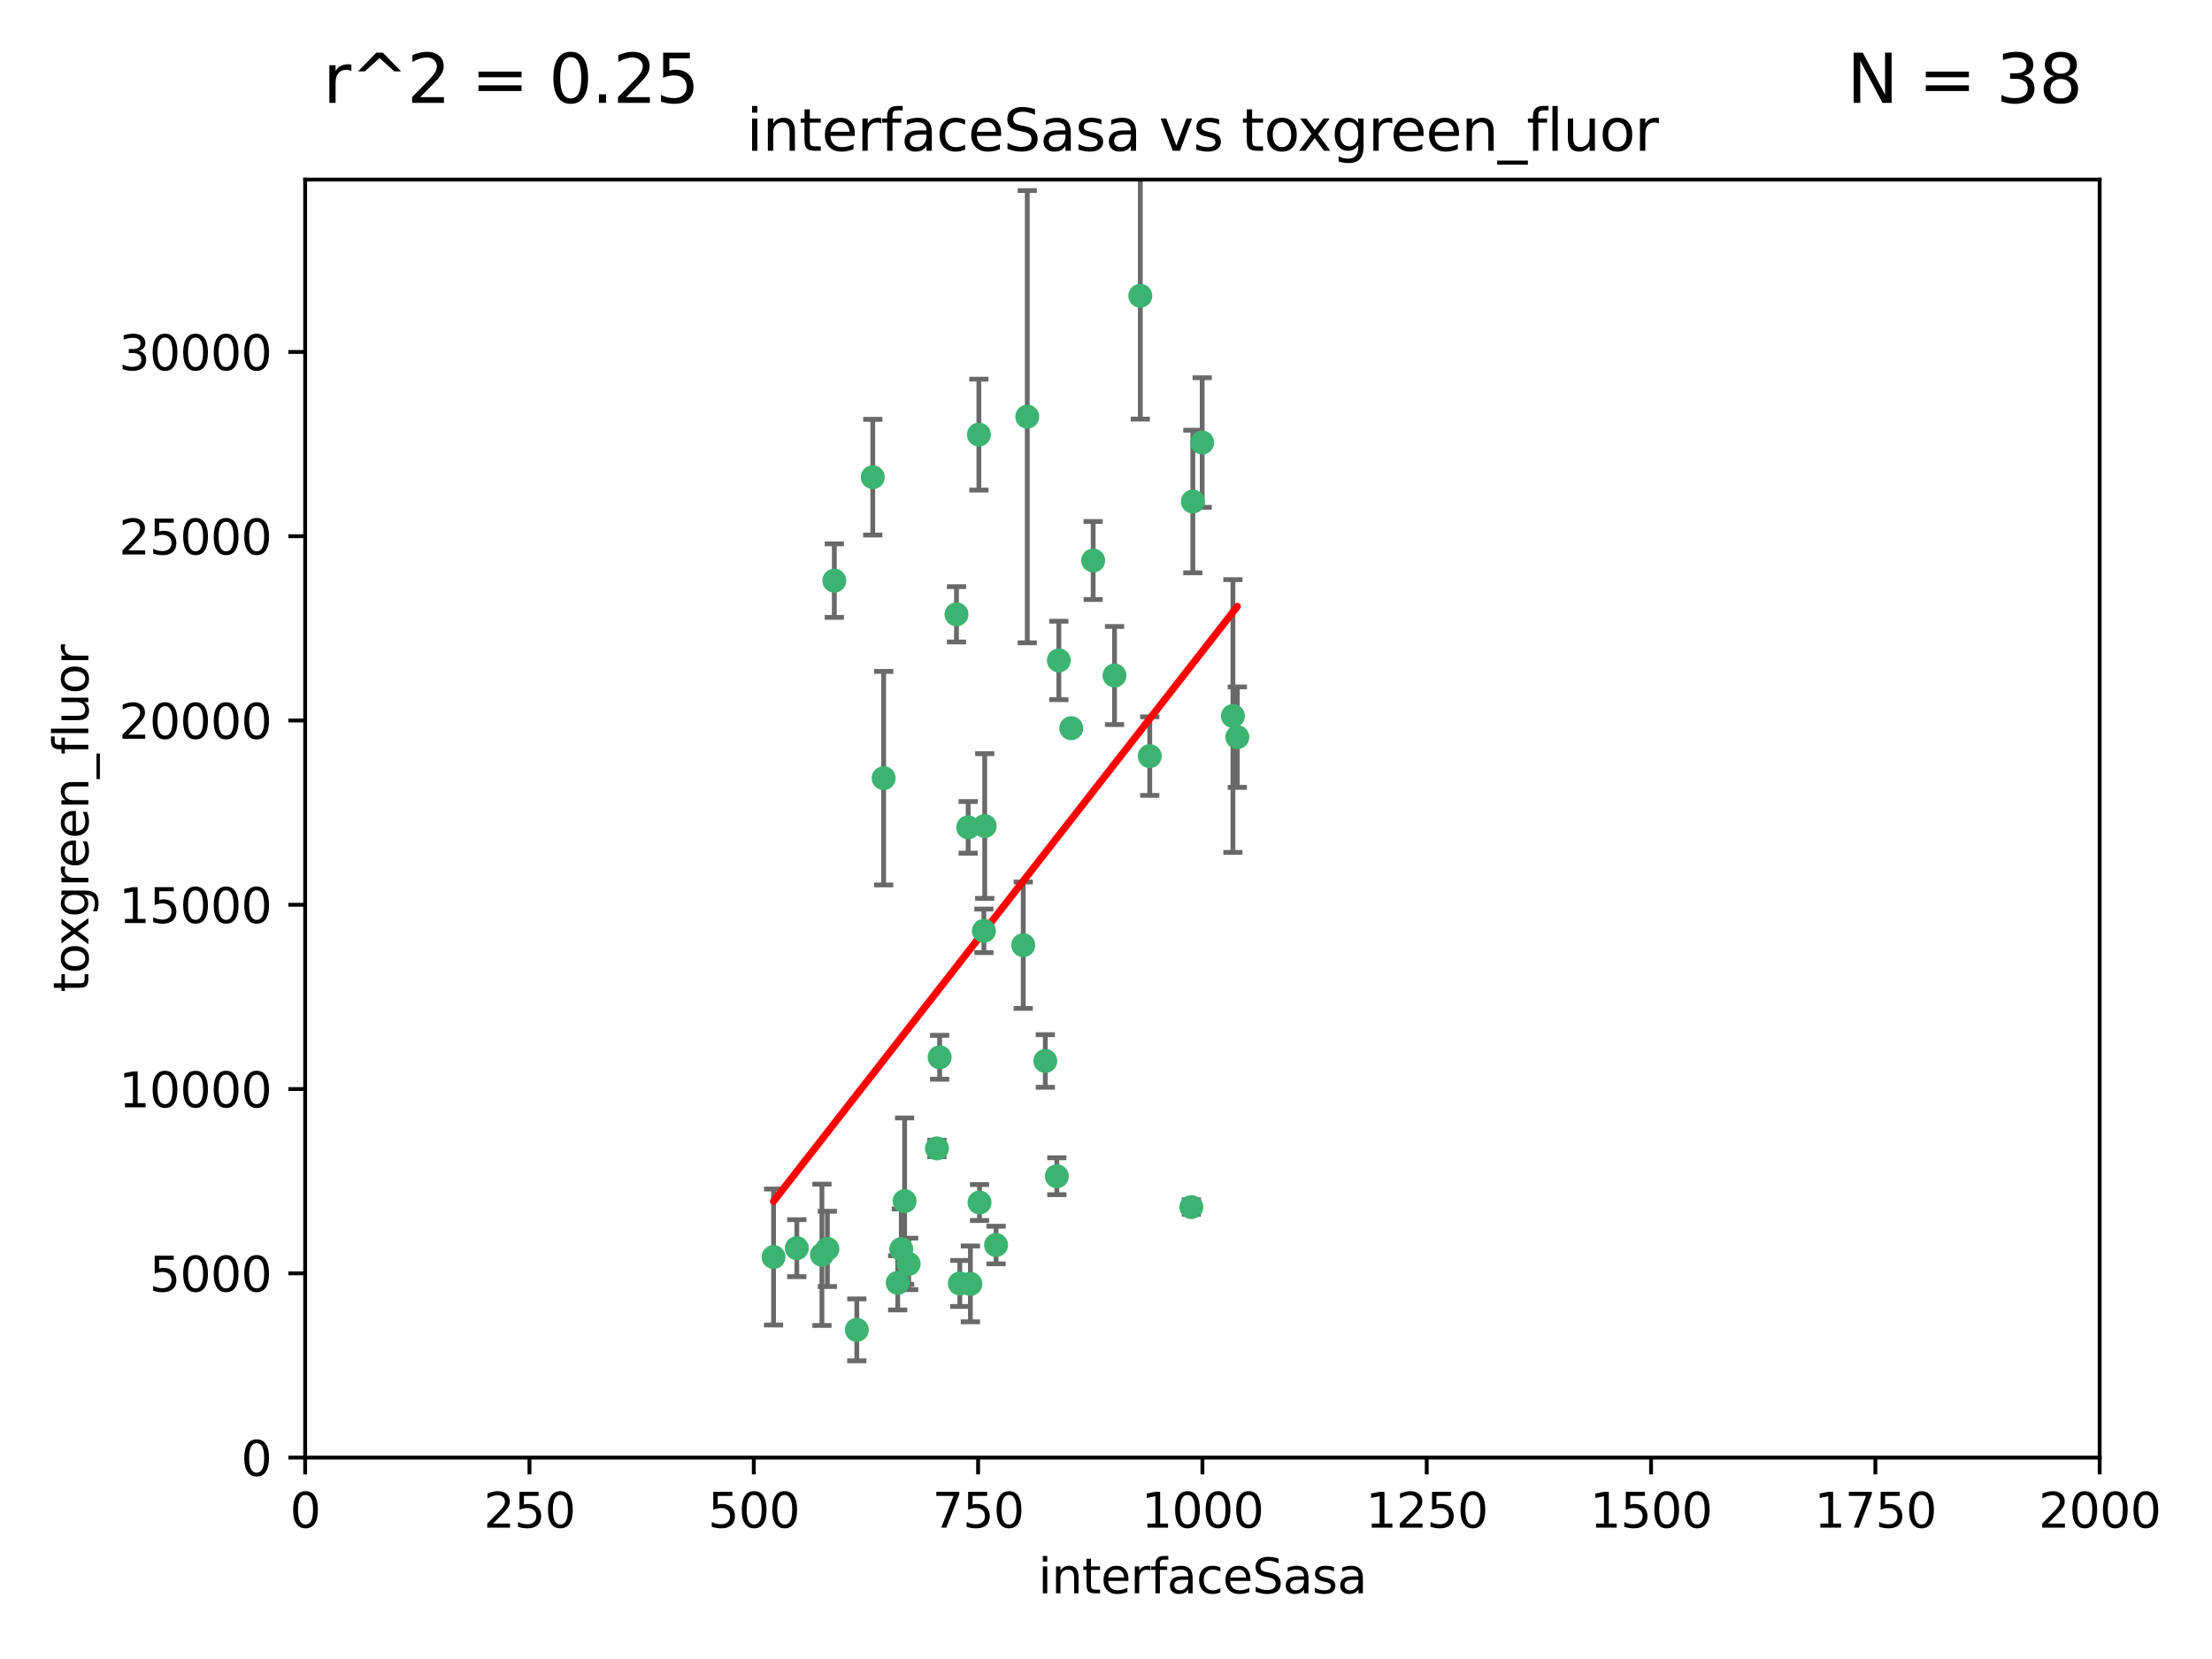 <?xml version="1.0" encoding="utf-8" standalone="no"?>
<!DOCTYPE svg PUBLIC "-//W3C//DTD SVG 1.1//EN"
  "http://www.w3.org/Graphics/SVG/1.1/DTD/svg11.dtd">
<svg xmlns:xlink="http://www.w3.org/1999/xlink" width="460.8pt" height="345.6pt" viewBox="0 0 460.8 345.6" xmlns="http://www.w3.org/2000/svg" version="1.1">
 <defs>
  <style type="text/css">*{stroke-linejoin: round; stroke-linecap: butt}</style>
 </defs>
 <g id="figure_1">
  <g id="patch_1">
   <path d="M 0 345.6 
L 460.8 345.6 
L 460.8 0 
L 0 0 
z
" style="fill: #ffffff"/>
  </g>
  <g id="axes_1">
   <g id="patch_2">
    <path d="M 63.571 303.64 
L 437.4 303.64 
L 437.4 37.411 
L 63.571 37.411 
z
" style="fill: #ffffff"/>
   </g>
   <g id="PathCollection_1">
    <defs>
     <path id="mae4cfae1ad" d="M 0 1.118 
C 0.297 1.118 0.581 1 0.791 0.791 
C 1 0.581 1.118 0.297 1.118 0 
C 1.118 -0.297 1 -0.581 0.791 -0.791 
C 0.581 -1 0.297 -1.118 0 -1.118 
C -0.297 -1.118 -0.581 -1 -0.791 -0.791 
C -1 -0.581 -1.118 -0.297 -1.118 0 
C -1.118 0.297 -1 0.581 -0.791 0.791 
C -0.581 1 -0.297 1.118 0 1.118 
z
" style="stroke: #3cb371"/>
    </defs>
    <g clip-path="url(#p09f3c7b11f)">
     <use xlink:href="#mae4cfae1ad" x="250.437" y="92.187" style="fill: #3cb371; stroke: #3cb371"/>
     <use xlink:href="#mae4cfae1ad" x="223.161" y="151.693" style="fill: #3cb371; stroke: #3cb371"/>
     <use xlink:href="#mae4cfae1ad" x="248.491" y="104.476" style="fill: #3cb371; stroke: #3cb371"/>
     <use xlink:href="#mae4cfae1ad" x="227.725" y="116.762" style="fill: #3cb371; stroke: #3cb371"/>
     <use xlink:href="#mae4cfae1ad" x="237.546" y="61.614" style="fill: #3cb371; stroke: #3cb371"/>
     <use xlink:href="#mae4cfae1ad" x="257.757" y="153.559" style="fill: #3cb371; stroke: #3cb371"/>
     <use xlink:href="#mae4cfae1ad" x="256.841" y="149.16" style="fill: #3cb371; stroke: #3cb371"/>
     <use xlink:href="#mae4cfae1ad" x="199.256" y="127.973" style="fill: #3cb371; stroke: #3cb371"/>
     <use xlink:href="#mae4cfae1ad" x="213.159" y="196.901" style="fill: #3cb371; stroke: #3cb371"/>
     <use xlink:href="#mae4cfae1ad" x="220.577" y="137.58" style="fill: #3cb371; stroke: #3cb371"/>
     <use xlink:href="#mae4cfae1ad" x="203.92" y="90.534" style="fill: #3cb371; stroke: #3cb371"/>
     <use xlink:href="#mae4cfae1ad" x="181.815" y="99.407" style="fill: #3cb371; stroke: #3cb371"/>
     <use xlink:href="#mae4cfae1ad" x="213.998" y="86.8" style="fill: #3cb371; stroke: #3cb371"/>
     <use xlink:href="#mae4cfae1ad" x="248.185" y="251.452" style="fill: #3cb371; stroke: #3cb371"/>
     <use xlink:href="#mae4cfae1ad" x="220.157" y="245.034" style="fill: #3cb371; stroke: #3cb371"/>
     <use xlink:href="#mae4cfae1ad" x="239.516" y="157.513" style="fill: #3cb371; stroke: #3cb371"/>
     <use xlink:href="#mae4cfae1ad" x="204.964" y="193.912" style="fill: #3cb371; stroke: #3cb371"/>
     <use xlink:href="#mae4cfae1ad" x="205.136" y="172.082" style="fill: #3cb371; stroke: #3cb371"/>
     <use xlink:href="#mae4cfae1ad" x="161.148" y="261.86" style="fill: #3cb371; stroke: #3cb371"/>
     <use xlink:href="#mae4cfae1ad" x="201.69" y="172.356" style="fill: #3cb371; stroke: #3cb371"/>
     <use xlink:href="#mae4cfae1ad" x="199.948" y="267.365" style="fill: #3cb371; stroke: #3cb371"/>
     <use xlink:href="#mae4cfae1ad" x="184.082" y="162.105" style="fill: #3cb371; stroke: #3cb371"/>
     <use xlink:href="#mae4cfae1ad" x="207.501" y="259.36" style="fill: #3cb371; stroke: #3cb371"/>
     <use xlink:href="#mae4cfae1ad" x="187.755" y="260.221" style="fill: #3cb371; stroke: #3cb371"/>
     <use xlink:href="#mae4cfae1ad" x="172.357" y="260.163" style="fill: #3cb371; stroke: #3cb371"/>
     <use xlink:href="#mae4cfae1ad" x="165.991" y="260.019" style="fill: #3cb371; stroke: #3cb371"/>
     <use xlink:href="#mae4cfae1ad" x="232.174" y="140.722" style="fill: #3cb371; stroke: #3cb371"/>
     <use xlink:href="#mae4cfae1ad" x="202.15" y="267.457" style="fill: #3cb371; stroke: #3cb371"/>
     <use xlink:href="#mae4cfae1ad" x="178.488" y="277.035" style="fill: #3cb371; stroke: #3cb371"/>
     <use xlink:href="#mae4cfae1ad" x="188.445" y="250.216" style="fill: #3cb371; stroke: #3cb371"/>
     <use xlink:href="#mae4cfae1ad" x="217.757" y="221.023" style="fill: #3cb371; stroke: #3cb371"/>
     <use xlink:href="#mae4cfae1ad" x="173.806" y="120.958" style="fill: #3cb371; stroke: #3cb371"/>
     <use xlink:href="#mae4cfae1ad" x="195.181" y="239.234" style="fill: #3cb371; stroke: #3cb371"/>
     <use xlink:href="#mae4cfae1ad" x="204.052" y="250.509" style="fill: #3cb371; stroke: #3cb371"/>
     <use xlink:href="#mae4cfae1ad" x="187.013" y="267.238" style="fill: #3cb371; stroke: #3cb371"/>
     <use xlink:href="#mae4cfae1ad" x="195.744" y="220.252" style="fill: #3cb371; stroke: #3cb371"/>
     <use xlink:href="#mae4cfae1ad" x="189.29" y="263.294" style="fill: #3cb371; stroke: #3cb371"/>
     <use xlink:href="#mae4cfae1ad" x="171.225" y="261.393" style="fill: #3cb371; stroke: #3cb371"/>
    </g>
   </g>
   <g id="matplotlib.axis_1">
    <g id="xtick_1">
     <g id="line2d_1">
      <defs>
       <path id="m0329e5fee0" d="M 0 0 
L 0 3.5 
" style="stroke: #000000; stroke-width: 0.8"/>
      </defs>
      <g>
       <use xlink:href="#m0329e5fee0" x="63.571" y="303.64" style="stroke: #000000; stroke-width: 0.8"/>
      </g>
     </g>
     <g id="text_1">
      <!-- 0 -->
      <g transform="translate(60.39 318.238)scale(0.1 -0.1)">
       <defs>
        <path id="DejaVuSans-30" d="M 2034 4250 
Q 1547 4250 1301 3770 
Q 1056 3291 1056 2328 
Q 1056 1369 1301 889 
Q 1547 409 2034 409 
Q 2525 409 2770 889 
Q 3016 1369 3016 2328 
Q 3016 3291 2770 3770 
Q 2525 4250 2034 4250 
z
M 2034 4750 
Q 2819 4750 3233 4129 
Q 3647 3509 3647 2328 
Q 3647 1150 3233 529 
Q 2819 -91 2034 -91 
Q 1250 -91 836 529 
Q 422 1150 422 2328 
Q 422 3509 836 4129 
Q 1250 4750 2034 4750 
z
" transform="scale(0.016)"/>
       </defs>
       <use xlink:href="#DejaVuSans-30"/>
      </g>
     </g>
    </g>
    <g id="xtick_2">
     <g id="line2d_2">
      <g>
       <use xlink:href="#m0329e5fee0" x="110.3" y="303.64" style="stroke: #000000; stroke-width: 0.8"/>
      </g>
     </g>
     <g id="text_2">
      <!-- 250 -->
      <g transform="translate(100.756 318.238)scale(0.1 -0.1)">
       <defs>
        <path id="DejaVuSans-32" d="M 1228 531 
L 3431 531 
L 3431 0 
L 469 0 
L 469 531 
Q 828 903 1448 1529 
Q 2069 2156 2228 2338 
Q 2531 2678 2651 2914 
Q 2772 3150 2772 3378 
Q 2772 3750 2511 3984 
Q 2250 4219 1831 4219 
Q 1534 4219 1204 4116 
Q 875 4013 500 3803 
L 500 4441 
Q 881 4594 1212 4672 
Q 1544 4750 1819 4750 
Q 2544 4750 2975 4387 
Q 3406 4025 3406 3419 
Q 3406 3131 3298 2873 
Q 3191 2616 2906 2266 
Q 2828 2175 2409 1742 
Q 1991 1309 1228 531 
z
" transform="scale(0.016)"/>
        <path id="DejaVuSans-35" d="M 691 4666 
L 3169 4666 
L 3169 4134 
L 1269 4134 
L 1269 2991 
Q 1406 3038 1543 3061 
Q 1681 3084 1819 3084 
Q 2600 3084 3056 2656 
Q 3513 2228 3513 1497 
Q 3513 744 3044 326 
Q 2575 -91 1722 -91 
Q 1428 -91 1123 -41 
Q 819 9 494 109 
L 494 744 
Q 775 591 1075 516 
Q 1375 441 1709 441 
Q 2250 441 2565 725 
Q 2881 1009 2881 1497 
Q 2881 1984 2565 2268 
Q 2250 2553 1709 2553 
Q 1456 2553 1204 2497 
Q 953 2441 691 2322 
L 691 4666 
z
" transform="scale(0.016)"/>
       </defs>
       <use xlink:href="#DejaVuSans-32"/>
       <use xlink:href="#DejaVuSans-35" x="63.623"/>
       <use xlink:href="#DejaVuSans-30" x="127.246"/>
      </g>
     </g>
    </g>
    <g id="xtick_3">
     <g id="line2d_3">
      <g>
       <use xlink:href="#m0329e5fee0" x="157.028" y="303.64" style="stroke: #000000; stroke-width: 0.8"/>
      </g>
     </g>
     <g id="text_3">
      <!-- 500 -->
      <g transform="translate(147.485 318.238)scale(0.1 -0.1)">
       <use xlink:href="#DejaVuSans-35"/>
       <use xlink:href="#DejaVuSans-30" x="63.623"/>
       <use xlink:href="#DejaVuSans-30" x="127.246"/>
      </g>
     </g>
    </g>
    <g id="xtick_4">
     <g id="line2d_4">
      <g>
       <use xlink:href="#m0329e5fee0" x="203.757" y="303.64" style="stroke: #000000; stroke-width: 0.8"/>
      </g>
     </g>
     <g id="text_4">
      <!-- 750 -->
      <g transform="translate(194.213 318.238)scale(0.1 -0.1)">
       <defs>
        <path id="DejaVuSans-37" d="M 525 4666 
L 3525 4666 
L 3525 4397 
L 1831 0 
L 1172 0 
L 2766 4134 
L 525 4134 
L 525 4666 
z
" transform="scale(0.016)"/>
       </defs>
       <use xlink:href="#DejaVuSans-37"/>
       <use xlink:href="#DejaVuSans-35" x="63.623"/>
       <use xlink:href="#DejaVuSans-30" x="127.246"/>
      </g>
     </g>
    </g>
    <g id="xtick_5">
     <g id="line2d_5">
      <g>
       <use xlink:href="#m0329e5fee0" x="250.486" y="303.64" style="stroke: #000000; stroke-width: 0.8"/>
      </g>
     </g>
     <g id="text_5">
      <!-- 1000 -->
      <g transform="translate(237.761 318.238)scale(0.1 -0.1)">
       <defs>
        <path id="DejaVuSans-31" d="M 794 531 
L 1825 531 
L 1825 4091 
L 703 3866 
L 703 4441 
L 1819 4666 
L 2450 4666 
L 2450 531 
L 3481 531 
L 3481 0 
L 794 0 
L 794 531 
z
" transform="scale(0.016)"/>
       </defs>
       <use xlink:href="#DejaVuSans-31"/>
       <use xlink:href="#DejaVuSans-30" x="63.623"/>
       <use xlink:href="#DejaVuSans-30" x="127.246"/>
       <use xlink:href="#DejaVuSans-30" x="190.869"/>
      </g>
     </g>
    </g>
    <g id="xtick_6">
     <g id="line2d_6">
      <g>
       <use xlink:href="#m0329e5fee0" x="297.214" y="303.64" style="stroke: #000000; stroke-width: 0.8"/>
      </g>
     </g>
     <g id="text_6">
      <!-- 1250 -->
      <g transform="translate(284.489 318.238)scale(0.1 -0.1)">
       <use xlink:href="#DejaVuSans-31"/>
       <use xlink:href="#DejaVuSans-32" x="63.623"/>
       <use xlink:href="#DejaVuSans-35" x="127.246"/>
       <use xlink:href="#DejaVuSans-30" x="190.869"/>
      </g>
     </g>
    </g>
    <g id="xtick_7">
     <g id="line2d_7">
      <g>
       <use xlink:href="#m0329e5fee0" x="343.943" y="303.64" style="stroke: #000000; stroke-width: 0.8"/>
      </g>
     </g>
     <g id="text_7">
      <!-- 1500 -->
      <g transform="translate(331.218 318.238)scale(0.1 -0.1)">
       <use xlink:href="#DejaVuSans-31"/>
       <use xlink:href="#DejaVuSans-35" x="63.623"/>
       <use xlink:href="#DejaVuSans-30" x="127.246"/>
       <use xlink:href="#DejaVuSans-30" x="190.869"/>
      </g>
     </g>
    </g>
    <g id="xtick_8">
     <g id="line2d_8">
      <g>
       <use xlink:href="#m0329e5fee0" x="390.671" y="303.64" style="stroke: #000000; stroke-width: 0.8"/>
      </g>
     </g>
     <g id="text_8">
      <!-- 1750 -->
      <g transform="translate(377.946 318.238)scale(0.1 -0.1)">
       <use xlink:href="#DejaVuSans-31"/>
       <use xlink:href="#DejaVuSans-37" x="63.623"/>
       <use xlink:href="#DejaVuSans-35" x="127.246"/>
       <use xlink:href="#DejaVuSans-30" x="190.869"/>
      </g>
     </g>
    </g>
    <g id="xtick_9">
     <g id="line2d_9">
      <g>
       <use xlink:href="#m0329e5fee0" x="437.4" y="303.64" style="stroke: #000000; stroke-width: 0.8"/>
      </g>
     </g>
     <g id="text_9">
      <!-- 2000 -->
      <g transform="translate(424.675 318.238)scale(0.1 -0.1)">
       <use xlink:href="#DejaVuSans-32"/>
       <use xlink:href="#DejaVuSans-30" x="63.623"/>
       <use xlink:href="#DejaVuSans-30" x="127.246"/>
       <use xlink:href="#DejaVuSans-30" x="190.869"/>
      </g>
     </g>
    </g>
    <g id="text_10">
     <!-- interfaceSasa -->
     <g transform="translate(216.279 331.917)scale(0.1 -0.1)">
      <defs>
       <path id="DejaVuSans-69" d="M 603 3500 
L 1178 3500 
L 1178 0 
L 603 0 
L 603 3500 
z
M 603 4863 
L 1178 4863 
L 1178 4134 
L 603 4134 
L 603 4863 
z
" transform="scale(0.016)"/>
       <path id="DejaVuSans-6e" d="M 3513 2113 
L 3513 0 
L 2938 0 
L 2938 2094 
Q 2938 2591 2744 2837 
Q 2550 3084 2163 3084 
Q 1697 3084 1428 2787 
Q 1159 2491 1159 1978 
L 1159 0 
L 581 0 
L 581 3500 
L 1159 3500 
L 1159 2956 
Q 1366 3272 1645 3428 
Q 1925 3584 2291 3584 
Q 2894 3584 3203 3211 
Q 3513 2838 3513 2113 
z
" transform="scale(0.016)"/>
       <path id="DejaVuSans-74" d="M 1172 4494 
L 1172 3500 
L 2356 3500 
L 2356 3053 
L 1172 3053 
L 1172 1153 
Q 1172 725 1289 603 
Q 1406 481 1766 481 
L 2356 481 
L 2356 0 
L 1766 0 
Q 1100 0 847 248 
Q 594 497 594 1153 
L 594 3053 
L 172 3053 
L 172 3500 
L 594 3500 
L 594 4494 
L 1172 4494 
z
" transform="scale(0.016)"/>
       <path id="DejaVuSans-65" d="M 3597 1894 
L 3597 1613 
L 953 1613 
Q 991 1019 1311 708 
Q 1631 397 2203 397 
Q 2534 397 2845 478 
Q 3156 559 3463 722 
L 3463 178 
Q 3153 47 2828 -22 
Q 2503 -91 2169 -91 
Q 1331 -91 842 396 
Q 353 884 353 1716 
Q 353 2575 817 3079 
Q 1281 3584 2069 3584 
Q 2775 3584 3186 3129 
Q 3597 2675 3597 1894 
z
M 3022 2063 
Q 3016 2534 2758 2815 
Q 2500 3097 2075 3097 
Q 1594 3097 1305 2825 
Q 1016 2553 972 2059 
L 3022 2063 
z
" transform="scale(0.016)"/>
       <path id="DejaVuSans-72" d="M 2631 2963 
Q 2534 3019 2420 3045 
Q 2306 3072 2169 3072 
Q 1681 3072 1420 2755 
Q 1159 2438 1159 1844 
L 1159 0 
L 581 0 
L 581 3500 
L 1159 3500 
L 1159 2956 
Q 1341 3275 1631 3429 
Q 1922 3584 2338 3584 
Q 2397 3584 2469 3576 
Q 2541 3569 2628 3553 
L 2631 2963 
z
" transform="scale(0.016)"/>
       <path id="DejaVuSans-66" d="M 2375 4863 
L 2375 4384 
L 1825 4384 
Q 1516 4384 1395 4259 
Q 1275 4134 1275 3809 
L 1275 3500 
L 2222 3500 
L 2222 3053 
L 1275 3053 
L 1275 0 
L 697 0 
L 697 3053 
L 147 3053 
L 147 3500 
L 697 3500 
L 697 3744 
Q 697 4328 969 4595 
Q 1241 4863 1831 4863 
L 2375 4863 
z
" transform="scale(0.016)"/>
       <path id="DejaVuSans-61" d="M 2194 1759 
Q 1497 1759 1228 1600 
Q 959 1441 959 1056 
Q 959 750 1161 570 
Q 1363 391 1709 391 
Q 2188 391 2477 730 
Q 2766 1069 2766 1631 
L 2766 1759 
L 2194 1759 
z
M 3341 1997 
L 3341 0 
L 2766 0 
L 2766 531 
Q 2569 213 2275 61 
Q 1981 -91 1556 -91 
Q 1019 -91 701 211 
Q 384 513 384 1019 
Q 384 1609 779 1909 
Q 1175 2209 1959 2209 
L 2766 2209 
L 2766 2266 
Q 2766 2663 2505 2880 
Q 2244 3097 1772 3097 
Q 1472 3097 1187 3025 
Q 903 2953 641 2809 
L 641 3341 
Q 956 3463 1253 3523 
Q 1550 3584 1831 3584 
Q 2591 3584 2966 3190 
Q 3341 2797 3341 1997 
z
" transform="scale(0.016)"/>
       <path id="DejaVuSans-63" d="M 3122 3366 
L 3122 2828 
Q 2878 2963 2633 3030 
Q 2388 3097 2138 3097 
Q 1578 3097 1268 2742 
Q 959 2388 959 1747 
Q 959 1106 1268 751 
Q 1578 397 2138 397 
Q 2388 397 2633 464 
Q 2878 531 3122 666 
L 3122 134 
Q 2881 22 2623 -34 
Q 2366 -91 2075 -91 
Q 1284 -91 818 406 
Q 353 903 353 1747 
Q 353 2603 823 3093 
Q 1294 3584 2113 3584 
Q 2378 3584 2631 3529 
Q 2884 3475 3122 3366 
z
" transform="scale(0.016)"/>
       <path id="DejaVuSans-53" d="M 3425 4513 
L 3425 3897 
Q 3066 4069 2747 4153 
Q 2428 4238 2131 4238 
Q 1616 4238 1336 4038 
Q 1056 3838 1056 3469 
Q 1056 3159 1242 3001 
Q 1428 2844 1947 2747 
L 2328 2669 
Q 3034 2534 3370 2195 
Q 3706 1856 3706 1288 
Q 3706 609 3251 259 
Q 2797 -91 1919 -91 
Q 1588 -91 1214 -16 
Q 841 59 441 206 
L 441 856 
Q 825 641 1194 531 
Q 1563 422 1919 422 
Q 2459 422 2753 634 
Q 3047 847 3047 1241 
Q 3047 1584 2836 1778 
Q 2625 1972 2144 2069 
L 1759 2144 
Q 1053 2284 737 2584 
Q 422 2884 422 3419 
Q 422 4038 858 4394 
Q 1294 4750 2059 4750 
Q 2388 4750 2728 4690 
Q 3069 4631 3425 4513 
z
" transform="scale(0.016)"/>
       <path id="DejaVuSans-73" d="M 2834 3397 
L 2834 2853 
Q 2591 2978 2328 3040 
Q 2066 3103 1784 3103 
Q 1356 3103 1142 2972 
Q 928 2841 928 2578 
Q 928 2378 1081 2264 
Q 1234 2150 1697 2047 
L 1894 2003 
Q 2506 1872 2764 1633 
Q 3022 1394 3022 966 
Q 3022 478 2636 193 
Q 2250 -91 1575 -91 
Q 1294 -91 989 -36 
Q 684 19 347 128 
L 347 722 
Q 666 556 975 473 
Q 1284 391 1588 391 
Q 1994 391 2212 530 
Q 2431 669 2431 922 
Q 2431 1156 2273 1281 
Q 2116 1406 1581 1522 
L 1381 1569 
Q 847 1681 609 1914 
Q 372 2147 372 2553 
Q 372 3047 722 3315 
Q 1072 3584 1716 3584 
Q 2034 3584 2315 3537 
Q 2597 3491 2834 3397 
z
" transform="scale(0.016)"/>
      </defs>
      <use xlink:href="#DejaVuSans-69"/>
      <use xlink:href="#DejaVuSans-6e" x="27.783"/>
      <use xlink:href="#DejaVuSans-74" x="91.162"/>
      <use xlink:href="#DejaVuSans-65" x="130.371"/>
      <use xlink:href="#DejaVuSans-72" x="191.895"/>
      <use xlink:href="#DejaVuSans-66" x="233.008"/>
      <use xlink:href="#DejaVuSans-61" x="268.213"/>
      <use xlink:href="#DejaVuSans-63" x="329.492"/>
      <use xlink:href="#DejaVuSans-65" x="384.473"/>
      <use xlink:href="#DejaVuSans-53" x="445.996"/>
      <use xlink:href="#DejaVuSans-61" x="509.473"/>
      <use xlink:href="#DejaVuSans-73" x="570.752"/>
      <use xlink:href="#DejaVuSans-61" x="622.852"/>
     </g>
    </g>
   </g>
   <g id="matplotlib.axis_2">
    <g id="ytick_1">
     <g id="line2d_10">
      <defs>
       <path id="m8b14a549a8" d="M 0 0 
L -3.5 0 
" style="stroke: #000000; stroke-width: 0.8"/>
      </defs>
      <g>
       <use xlink:href="#m8b14a549a8" x="63.571" y="303.64" style="stroke: #000000; stroke-width: 0.8"/>
      </g>
     </g>
     <g id="text_11">
      <!-- 0 -->
      <g transform="translate(50.209 307.439)scale(0.1 -0.1)">
       <use xlink:href="#DejaVuSans-30"/>
      </g>
     </g>
    </g>
    <g id="ytick_2">
     <g id="line2d_11">
      <g>
       <use xlink:href="#m8b14a549a8" x="63.571" y="265.253" style="stroke: #000000; stroke-width: 0.8"/>
      </g>
     </g>
     <g id="text_12">
      <!-- 5000 -->
      <g transform="translate(31.121 269.052)scale(0.1 -0.1)">
       <use xlink:href="#DejaVuSans-35"/>
       <use xlink:href="#DejaVuSans-30" x="63.623"/>
       <use xlink:href="#DejaVuSans-30" x="127.246"/>
       <use xlink:href="#DejaVuSans-30" x="190.869"/>
      </g>
     </g>
    </g>
    <g id="ytick_3">
     <g id="line2d_12">
      <g>
       <use xlink:href="#m8b14a549a8" x="63.571" y="226.866" style="stroke: #000000; stroke-width: 0.8"/>
      </g>
     </g>
     <g id="text_13">
      <!-- 10000 -->
      <g transform="translate(24.759 230.665)scale(0.1 -0.1)">
       <use xlink:href="#DejaVuSans-31"/>
       <use xlink:href="#DejaVuSans-30" x="63.623"/>
       <use xlink:href="#DejaVuSans-30" x="127.246"/>
       <use xlink:href="#DejaVuSans-30" x="190.869"/>
       <use xlink:href="#DejaVuSans-30" x="254.492"/>
      </g>
     </g>
    </g>
    <g id="ytick_4">
     <g id="line2d_13">
      <g>
       <use xlink:href="#m8b14a549a8" x="63.571" y="188.479" style="stroke: #000000; stroke-width: 0.8"/>
      </g>
     </g>
     <g id="text_14">
      <!-- 15000 -->
      <g transform="translate(24.759 192.278)scale(0.1 -0.1)">
       <use xlink:href="#DejaVuSans-31"/>
       <use xlink:href="#DejaVuSans-35" x="63.623"/>
       <use xlink:href="#DejaVuSans-30" x="127.246"/>
       <use xlink:href="#DejaVuSans-30" x="190.869"/>
       <use xlink:href="#DejaVuSans-30" x="254.492"/>
      </g>
     </g>
    </g>
    <g id="ytick_5">
     <g id="line2d_14">
      <g>
       <use xlink:href="#m8b14a549a8" x="63.571" y="150.092" style="stroke: #000000; stroke-width: 0.8"/>
      </g>
     </g>
     <g id="text_15">
      <!-- 20000 -->
      <g transform="translate(24.759 153.891)scale(0.1 -0.1)">
       <use xlink:href="#DejaVuSans-32"/>
       <use xlink:href="#DejaVuSans-30" x="63.623"/>
       <use xlink:href="#DejaVuSans-30" x="127.246"/>
       <use xlink:href="#DejaVuSans-30" x="190.869"/>
       <use xlink:href="#DejaVuSans-30" x="254.492"/>
      </g>
     </g>
    </g>
    <g id="ytick_6">
     <g id="line2d_15">
      <g>
       <use xlink:href="#m8b14a549a8" x="63.571" y="111.705" style="stroke: #000000; stroke-width: 0.8"/>
      </g>
     </g>
     <g id="text_16">
      <!-- 25000 -->
      <g transform="translate(24.759 115.504)scale(0.1 -0.1)">
       <use xlink:href="#DejaVuSans-32"/>
       <use xlink:href="#DejaVuSans-35" x="63.623"/>
       <use xlink:href="#DejaVuSans-30" x="127.246"/>
       <use xlink:href="#DejaVuSans-30" x="190.869"/>
       <use xlink:href="#DejaVuSans-30" x="254.492"/>
      </g>
     </g>
    </g>
    <g id="ytick_7">
     <g id="line2d_16">
      <g>
       <use xlink:href="#m8b14a549a8" x="63.571" y="73.317" style="stroke: #000000; stroke-width: 0.8"/>
      </g>
     </g>
     <g id="text_17">
      <!-- 30000 -->
      <g transform="translate(24.759 77.117)scale(0.1 -0.1)">
       <defs>
        <path id="DejaVuSans-33" d="M 2597 2516 
Q 3050 2419 3304 2112 
Q 3559 1806 3559 1356 
Q 3559 666 3084 287 
Q 2609 -91 1734 -91 
Q 1441 -91 1130 -33 
Q 819 25 488 141 
L 488 750 
Q 750 597 1062 519 
Q 1375 441 1716 441 
Q 2309 441 2620 675 
Q 2931 909 2931 1356 
Q 2931 1769 2642 2001 
Q 2353 2234 1838 2234 
L 1294 2234 
L 1294 2753 
L 1863 2753 
Q 2328 2753 2575 2939 
Q 2822 3125 2822 3475 
Q 2822 3834 2567 4026 
Q 2313 4219 1838 4219 
Q 1578 4219 1281 4162 
Q 984 4106 628 3988 
L 628 4550 
Q 988 4650 1302 4700 
Q 1616 4750 1894 4750 
Q 2613 4750 3031 4423 
Q 3450 4097 3450 3541 
Q 3450 3153 3228 2886 
Q 3006 2619 2597 2516 
z
" transform="scale(0.016)"/>
       </defs>
       <use xlink:href="#DejaVuSans-33"/>
       <use xlink:href="#DejaVuSans-30" x="63.623"/>
       <use xlink:href="#DejaVuSans-30" x="127.246"/>
       <use xlink:href="#DejaVuSans-30" x="190.869"/>
       <use xlink:href="#DejaVuSans-30" x="254.492"/>
      </g>
     </g>
    </g>
    <g id="text_18">
     <!-- toxgreen_fluor -->
     <g transform="translate(18.401 206.72)rotate(-90)scale(0.1 -0.1)">
      <defs>
       <path id="DejaVuSans-6f" d="M 1959 3097 
Q 1497 3097 1228 2736 
Q 959 2375 959 1747 
Q 959 1119 1226 758 
Q 1494 397 1959 397 
Q 2419 397 2687 759 
Q 2956 1122 2956 1747 
Q 2956 2369 2687 2733 
Q 2419 3097 1959 3097 
z
M 1959 3584 
Q 2709 3584 3137 3096 
Q 3566 2609 3566 1747 
Q 3566 888 3137 398 
Q 2709 -91 1959 -91 
Q 1206 -91 779 398 
Q 353 888 353 1747 
Q 353 2609 779 3096 
Q 1206 3584 1959 3584 
z
" transform="scale(0.016)"/>
       <path id="DejaVuSans-78" d="M 3513 3500 
L 2247 1797 
L 3578 0 
L 2900 0 
L 1881 1375 
L 863 0 
L 184 0 
L 1544 1831 
L 300 3500 
L 978 3500 
L 1906 2253 
L 2834 3500 
L 3513 3500 
z
" transform="scale(0.016)"/>
       <path id="DejaVuSans-67" d="M 2906 1791 
Q 2906 2416 2648 2759 
Q 2391 3103 1925 3103 
Q 1463 3103 1205 2759 
Q 947 2416 947 1791 
Q 947 1169 1205 825 
Q 1463 481 1925 481 
Q 2391 481 2648 825 
Q 2906 1169 2906 1791 
z
M 3481 434 
Q 3481 -459 3084 -895 
Q 2688 -1331 1869 -1331 
Q 1566 -1331 1297 -1286 
Q 1028 -1241 775 -1147 
L 775 -588 
Q 1028 -725 1275 -790 
Q 1522 -856 1778 -856 
Q 2344 -856 2625 -561 
Q 2906 -266 2906 331 
L 2906 616 
Q 2728 306 2450 153 
Q 2172 0 1784 0 
Q 1141 0 747 490 
Q 353 981 353 1791 
Q 353 2603 747 3093 
Q 1141 3584 1784 3584 
Q 2172 3584 2450 3431 
Q 2728 3278 2906 2969 
L 2906 3500 
L 3481 3500 
L 3481 434 
z
" transform="scale(0.016)"/>
       <path id="DejaVuSans-5f" d="M 3263 -1063 
L 3263 -1509 
L -63 -1509 
L -63 -1063 
L 3263 -1063 
z
" transform="scale(0.016)"/>
       <path id="DejaVuSans-6c" d="M 603 4863 
L 1178 4863 
L 1178 0 
L 603 0 
L 603 4863 
z
" transform="scale(0.016)"/>
       <path id="DejaVuSans-75" d="M 544 1381 
L 544 3500 
L 1119 3500 
L 1119 1403 
Q 1119 906 1312 657 
Q 1506 409 1894 409 
Q 2359 409 2629 706 
Q 2900 1003 2900 1516 
L 2900 3500 
L 3475 3500 
L 3475 0 
L 2900 0 
L 2900 538 
Q 2691 219 2414 64 
Q 2138 -91 1772 -91 
Q 1169 -91 856 284 
Q 544 659 544 1381 
z
M 1991 3584 
L 1991 3584 
z
" transform="scale(0.016)"/>
      </defs>
      <use xlink:href="#DejaVuSans-74"/>
      <use xlink:href="#DejaVuSans-6f" x="39.209"/>
      <use xlink:href="#DejaVuSans-78" x="97.266"/>
      <use xlink:href="#DejaVuSans-67" x="156.445"/>
      <use xlink:href="#DejaVuSans-72" x="219.922"/>
      <use xlink:href="#DejaVuSans-65" x="258.785"/>
      <use xlink:href="#DejaVuSans-65" x="320.309"/>
      <use xlink:href="#DejaVuSans-6e" x="381.832"/>
      <use xlink:href="#DejaVuSans-5f" x="445.211"/>
      <use xlink:href="#DejaVuSans-66" x="495.211"/>
      <use xlink:href="#DejaVuSans-6c" x="530.416"/>
      <use xlink:href="#DejaVuSans-75" x="558.199"/>
      <use xlink:href="#DejaVuSans-6f" x="621.578"/>
      <use xlink:href="#DejaVuSans-72" x="682.76"/>
     </g>
    </g>
   </g>
   <g id="LineCollection_1">
    <path d="M 250.437 105.69 
L 250.437 78.685 
" clip-path="url(#p09f3c7b11f)" style="fill: none; stroke: #696969"/>
    <path d="M 223.161 152.217 
L 223.161 151.168 
" clip-path="url(#p09f3c7b11f)" style="fill: none; stroke: #696969"/>
    <path d="M 248.491 119.328 
L 248.491 89.623 
" clip-path="url(#p09f3c7b11f)" style="fill: none; stroke: #696969"/>
    <path d="M 227.725 124.89 
L 227.725 108.635 
" clip-path="url(#p09f3c7b11f)" style="fill: none; stroke: #696969"/>
    <path d="M 237.546 87.306 
L 237.546 35.922 
" clip-path="url(#p09f3c7b11f)" style="fill: none; stroke: #696969"/>
    <path d="M 257.757 164.019 
L 257.757 143.098 
" clip-path="url(#p09f3c7b11f)" style="fill: none; stroke: #696969"/>
    <path d="M 256.841 177.569 
L 256.841 120.752 
" clip-path="url(#p09f3c7b11f)" style="fill: none; stroke: #696969"/>
    <path d="M 199.256 133.734 
L 199.256 122.212 
" clip-path="url(#p09f3c7b11f)" style="fill: none; stroke: #696969"/>
    <path d="M 213.159 210.068 
L 213.159 183.734 
" clip-path="url(#p09f3c7b11f)" style="fill: none; stroke: #696969"/>
    <path d="M 220.577 145.75 
L 220.577 129.411 
" clip-path="url(#p09f3c7b11f)" style="fill: none; stroke: #696969"/>
    <path d="M 203.92 102.091 
L 203.92 78.978 
" clip-path="url(#p09f3c7b11f)" style="fill: none; stroke: #696969"/>
    <path d="M 181.815 111.46 
L 181.815 87.355 
" clip-path="url(#p09f3c7b11f)" style="fill: none; stroke: #696969"/>
    <path d="M 213.998 133.906 
L 213.998 39.694 
" clip-path="url(#p09f3c7b11f)" style="fill: none; stroke: #696969"/>
    <path d="M 248.185 252.966 
L 248.185 249.939 
" clip-path="url(#p09f3c7b11f)" style="fill: none; stroke: #696969"/>
    <path d="M 220.157 248.879 
L 220.157 241.19 
" clip-path="url(#p09f3c7b11f)" style="fill: none; stroke: #696969"/>
    <path d="M 239.516 165.694 
L 239.516 149.332 
" clip-path="url(#p09f3c7b11f)" style="fill: none; stroke: #696969"/>
    <path d="M 204.964 198.445 
L 204.964 189.38 
" clip-path="url(#p09f3c7b11f)" style="fill: none; stroke: #696969"/>
    <path d="M 205.136 187.16 
L 205.136 157.004 
" clip-path="url(#p09f3c7b11f)" style="fill: none; stroke: #696969"/>
    <path d="M 161.148 276.024 
L 161.148 247.696 
" clip-path="url(#p09f3c7b11f)" style="fill: none; stroke: #696969"/>
    <path d="M 201.69 177.734 
L 201.69 166.978 
" clip-path="url(#p09f3c7b11f)" style="fill: none; stroke: #696969"/>
    <path d="M 199.948 272.161 
L 199.948 262.568 
" clip-path="url(#p09f3c7b11f)" style="fill: none; stroke: #696969"/>
    <path d="M 184.082 184.351 
L 184.082 139.86 
" clip-path="url(#p09f3c7b11f)" style="fill: none; stroke: #696969"/>
    <path d="M 207.501 263.278 
L 207.501 255.442 
" clip-path="url(#p09f3c7b11f)" style="fill: none; stroke: #696969"/>
    <path d="M 187.755 268.597 
L 187.755 251.844 
" clip-path="url(#p09f3c7b11f)" style="fill: none; stroke: #696969"/>
    <path d="M 172.357 268.001 
L 172.357 252.325 
" clip-path="url(#p09f3c7b11f)" style="fill: none; stroke: #696969"/>
    <path d="M 165.991 265.948 
L 165.991 254.089 
" clip-path="url(#p09f3c7b11f)" style="fill: none; stroke: #696969"/>
    <path d="M 232.174 150.938 
L 232.174 130.506 
" clip-path="url(#p09f3c7b11f)" style="fill: none; stroke: #696969"/>
    <path d="M 202.15 275.356 
L 202.15 259.558 
" clip-path="url(#p09f3c7b11f)" style="fill: none; stroke: #696969"/>
    <path d="M 178.488 283.483 
L 178.488 270.588 
" clip-path="url(#p09f3c7b11f)" style="fill: none; stroke: #696969"/>
    <path d="M 188.445 267.545 
L 188.445 232.888 
" clip-path="url(#p09f3c7b11f)" style="fill: none; stroke: #696969"/>
    <path d="M 217.757 226.502 
L 217.757 215.543 
" clip-path="url(#p09f3c7b11f)" style="fill: none; stroke: #696969"/>
    <path d="M 173.806 128.612 
L 173.806 113.304 
" clip-path="url(#p09f3c7b11f)" style="fill: none; stroke: #696969"/>
    <path d="M 195.181 240.949 
L 195.181 237.518 
" clip-path="url(#p09f3c7b11f)" style="fill: none; stroke: #696969"/>
    <path d="M 204.052 254.253 
L 204.052 246.765 
" clip-path="url(#p09f3c7b11f)" style="fill: none; stroke: #696969"/>
    <path d="M 187.013 272.884 
L 187.013 261.591 
" clip-path="url(#p09f3c7b11f)" style="fill: none; stroke: #696969"/>
    <path d="M 195.744 224.823 
L 195.744 215.68 
" clip-path="url(#p09f3c7b11f)" style="fill: none; stroke: #696969"/>
    <path d="M 189.29 268.654 
L 189.29 257.933 
" clip-path="url(#p09f3c7b11f)" style="fill: none; stroke: #696969"/>
    <path d="M 171.225 276.115 
L 171.225 246.672 
" clip-path="url(#p09f3c7b11f)" style="fill: none; stroke: #696969"/>
   </g>
   <g id="line2d_17">
    <defs>
     <path id="m9afa470dfd" d="M 2 0 
L -2 -0 
" style="stroke: #696969"/>
    </defs>
    <g clip-path="url(#p09f3c7b11f)">
     <use xlink:href="#m9afa470dfd" x="250.437" y="105.69" style="fill: #696969; stroke: #696969"/>
     <use xlink:href="#m9afa470dfd" x="223.161" y="152.217" style="fill: #696969; stroke: #696969"/>
     <use xlink:href="#m9afa470dfd" x="248.491" y="119.328" style="fill: #696969; stroke: #696969"/>
     <use xlink:href="#m9afa470dfd" x="227.725" y="124.89" style="fill: #696969; stroke: #696969"/>
     <use xlink:href="#m9afa470dfd" x="237.546" y="87.306" style="fill: #696969; stroke: #696969"/>
     <use xlink:href="#m9afa470dfd" x="257.757" y="164.019" style="fill: #696969; stroke: #696969"/>
     <use xlink:href="#m9afa470dfd" x="256.841" y="177.569" style="fill: #696969; stroke: #696969"/>
     <use xlink:href="#m9afa470dfd" x="199.256" y="133.734" style="fill: #696969; stroke: #696969"/>
     <use xlink:href="#m9afa470dfd" x="213.159" y="210.068" style="fill: #696969; stroke: #696969"/>
     <use xlink:href="#m9afa470dfd" x="220.577" y="145.75" style="fill: #696969; stroke: #696969"/>
     <use xlink:href="#m9afa470dfd" x="203.92" y="102.091" style="fill: #696969; stroke: #696969"/>
     <use xlink:href="#m9afa470dfd" x="181.815" y="111.46" style="fill: #696969; stroke: #696969"/>
     <use xlink:href="#m9afa470dfd" x="213.998" y="133.906" style="fill: #696969; stroke: #696969"/>
     <use xlink:href="#m9afa470dfd" x="248.185" y="252.966" style="fill: #696969; stroke: #696969"/>
     <use xlink:href="#m9afa470dfd" x="220.157" y="248.879" style="fill: #696969; stroke: #696969"/>
     <use xlink:href="#m9afa470dfd" x="239.516" y="165.694" style="fill: #696969; stroke: #696969"/>
     <use xlink:href="#m9afa470dfd" x="204.964" y="198.445" style="fill: #696969; stroke: #696969"/>
     <use xlink:href="#m9afa470dfd" x="205.136" y="187.16" style="fill: #696969; stroke: #696969"/>
     <use xlink:href="#m9afa470dfd" x="161.148" y="276.024" style="fill: #696969; stroke: #696969"/>
     <use xlink:href="#m9afa470dfd" x="201.69" y="177.734" style="fill: #696969; stroke: #696969"/>
     <use xlink:href="#m9afa470dfd" x="199.948" y="272.161" style="fill: #696969; stroke: #696969"/>
     <use xlink:href="#m9afa470dfd" x="184.082" y="184.351" style="fill: #696969; stroke: #696969"/>
     <use xlink:href="#m9afa470dfd" x="207.501" y="263.278" style="fill: #696969; stroke: #696969"/>
     <use xlink:href="#m9afa470dfd" x="187.755" y="268.597" style="fill: #696969; stroke: #696969"/>
     <use xlink:href="#m9afa470dfd" x="172.357" y="268.001" style="fill: #696969; stroke: #696969"/>
     <use xlink:href="#m9afa470dfd" x="165.991" y="265.948" style="fill: #696969; stroke: #696969"/>
     <use xlink:href="#m9afa470dfd" x="232.174" y="150.938" style="fill: #696969; stroke: #696969"/>
     <use xlink:href="#m9afa470dfd" x="202.15" y="275.356" style="fill: #696969; stroke: #696969"/>
     <use xlink:href="#m9afa470dfd" x="178.488" y="283.483" style="fill: #696969; stroke: #696969"/>
     <use xlink:href="#m9afa470dfd" x="188.445" y="267.545" style="fill: #696969; stroke: #696969"/>
     <use xlink:href="#m9afa470dfd" x="217.757" y="226.502" style="fill: #696969; stroke: #696969"/>
     <use xlink:href="#m9afa470dfd" x="173.806" y="128.612" style="fill: #696969; stroke: #696969"/>
     <use xlink:href="#m9afa470dfd" x="195.181" y="240.949" style="fill: #696969; stroke: #696969"/>
     <use xlink:href="#m9afa470dfd" x="204.052" y="254.253" style="fill: #696969; stroke: #696969"/>
     <use xlink:href="#m9afa470dfd" x="187.013" y="272.884" style="fill: #696969; stroke: #696969"/>
     <use xlink:href="#m9afa470dfd" x="195.744" y="224.823" style="fill: #696969; stroke: #696969"/>
     <use xlink:href="#m9afa470dfd" x="189.29" y="268.654" style="fill: #696969; stroke: #696969"/>
     <use xlink:href="#m9afa470dfd" x="171.225" y="276.115" style="fill: #696969; stroke: #696969"/>
    </g>
   </g>
   <g id="line2d_18">
    <g clip-path="url(#p09f3c7b11f)">
     <use xlink:href="#m9afa470dfd" x="250.437" y="78.685" style="fill: #696969; stroke: #696969"/>
     <use xlink:href="#m9afa470dfd" x="223.161" y="151.168" style="fill: #696969; stroke: #696969"/>
     <use xlink:href="#m9afa470dfd" x="248.491" y="89.623" style="fill: #696969; stroke: #696969"/>
     <use xlink:href="#m9afa470dfd" x="227.725" y="108.635" style="fill: #696969; stroke: #696969"/>
     <use xlink:href="#m9afa470dfd" x="237.546" y="35.922" style="fill: #696969; stroke: #696969"/>
     <use xlink:href="#m9afa470dfd" x="257.757" y="143.098" style="fill: #696969; stroke: #696969"/>
     <use xlink:href="#m9afa470dfd" x="256.841" y="120.752" style="fill: #696969; stroke: #696969"/>
     <use xlink:href="#m9afa470dfd" x="199.256" y="122.212" style="fill: #696969; stroke: #696969"/>
     <use xlink:href="#m9afa470dfd" x="213.159" y="183.734" style="fill: #696969; stroke: #696969"/>
     <use xlink:href="#m9afa470dfd" x="220.577" y="129.411" style="fill: #696969; stroke: #696969"/>
     <use xlink:href="#m9afa470dfd" x="203.92" y="78.978" style="fill: #696969; stroke: #696969"/>
     <use xlink:href="#m9afa470dfd" x="181.815" y="87.355" style="fill: #696969; stroke: #696969"/>
     <use xlink:href="#m9afa470dfd" x="213.998" y="39.694" style="fill: #696969; stroke: #696969"/>
     <use xlink:href="#m9afa470dfd" x="248.185" y="249.939" style="fill: #696969; stroke: #696969"/>
     <use xlink:href="#m9afa470dfd" x="220.157" y="241.19" style="fill: #696969; stroke: #696969"/>
     <use xlink:href="#m9afa470dfd" x="239.516" y="149.332" style="fill: #696969; stroke: #696969"/>
     <use xlink:href="#m9afa470dfd" x="204.964" y="189.38" style="fill: #696969; stroke: #696969"/>
     <use xlink:href="#m9afa470dfd" x="205.136" y="157.004" style="fill: #696969; stroke: #696969"/>
     <use xlink:href="#m9afa470dfd" x="161.148" y="247.696" style="fill: #696969; stroke: #696969"/>
     <use xlink:href="#m9afa470dfd" x="201.69" y="166.978" style="fill: #696969; stroke: #696969"/>
     <use xlink:href="#m9afa470dfd" x="199.948" y="262.568" style="fill: #696969; stroke: #696969"/>
     <use xlink:href="#m9afa470dfd" x="184.082" y="139.86" style="fill: #696969; stroke: #696969"/>
     <use xlink:href="#m9afa470dfd" x="207.501" y="255.442" style="fill: #696969; stroke: #696969"/>
     <use xlink:href="#m9afa470dfd" x="187.755" y="251.844" style="fill: #696969; stroke: #696969"/>
     <use xlink:href="#m9afa470dfd" x="172.357" y="252.325" style="fill: #696969; stroke: #696969"/>
     <use xlink:href="#m9afa470dfd" x="165.991" y="254.089" style="fill: #696969; stroke: #696969"/>
     <use xlink:href="#m9afa470dfd" x="232.174" y="130.506" style="fill: #696969; stroke: #696969"/>
     <use xlink:href="#m9afa470dfd" x="202.15" y="259.558" style="fill: #696969; stroke: #696969"/>
     <use xlink:href="#m9afa470dfd" x="178.488" y="270.588" style="fill: #696969; stroke: #696969"/>
     <use xlink:href="#m9afa470dfd" x="188.445" y="232.888" style="fill: #696969; stroke: #696969"/>
     <use xlink:href="#m9afa470dfd" x="217.757" y="215.543" style="fill: #696969; stroke: #696969"/>
     <use xlink:href="#m9afa470dfd" x="173.806" y="113.304" style="fill: #696969; stroke: #696969"/>
     <use xlink:href="#m9afa470dfd" x="195.181" y="237.518" style="fill: #696969; stroke: #696969"/>
     <use xlink:href="#m9afa470dfd" x="204.052" y="246.765" style="fill: #696969; stroke: #696969"/>
     <use xlink:href="#m9afa470dfd" x="187.013" y="261.591" style="fill: #696969; stroke: #696969"/>
     <use xlink:href="#m9afa470dfd" x="195.744" y="215.68" style="fill: #696969; stroke: #696969"/>
     <use xlink:href="#m9afa470dfd" x="189.29" y="257.933" style="fill: #696969; stroke: #696969"/>
     <use xlink:href="#m9afa470dfd" x="171.225" y="246.672" style="fill: #696969; stroke: #696969"/>
    </g>
   </g>
   <g id="line2d_19">
    <path d="M 250.437 135.721 
L 223.161 170.707 
L 248.491 138.216 
L 227.725 164.852 
L 237.546 152.256 
L 257.757 126.332 
L 256.841 127.507 
L 199.256 201.368 
L 213.159 183.536 
L 220.577 174.02 
L 203.92 195.386 
L 181.815 223.739 
L 213.998 182.459 
L 248.185 138.61 
L 220.157 174.56 
L 239.516 149.729 
L 204.964 194.046 
L 205.136 193.826 
L 161.148 250.248 
L 201.69 198.247 
L 199.948 200.481 
L 184.082 220.831 
L 207.501 190.793 
L 187.755 216.12 
L 172.357 235.87 
L 165.991 244.036 
L 232.174 159.146 
L 202.15 197.657 
L 178.488 228.006 
L 188.445 215.235 
L 217.757 177.638 
L 173.806 234.012 
L 195.181 206.595 
L 204.052 195.216 
L 187.013 217.072 
L 195.744 205.873 
L 189.29 214.151 
L 171.225 237.323 
" clip-path="url(#p09f3c7b11f)" style="fill: none; stroke: #ff0000; stroke-width: 1.5; stroke-linecap: square"/>
   </g>
   <g id="line2d_20">
    <defs>
     <path id="m546e5f15d7" d="M 0 2 
C 0.53 2 1.039 1.789 1.414 1.414 
C 1.789 1.039 2 0.53 2 0 
C 2 -0.53 1.789 -1.039 1.414 -1.414 
C 1.039 -1.789 0.53 -2 0 -2 
C -0.53 -2 -1.039 -1.789 -1.414 -1.414 
C -1.789 -1.039 -2 -0.53 -2 0 
C -2 0.53 -1.789 1.039 -1.414 1.414 
C -1.039 1.789 -0.53 2 0 2 
z
" style="stroke: #3cb371"/>
    </defs>
    <g clip-path="url(#p09f3c7b11f)">
     <use xlink:href="#m546e5f15d7" x="250.437" y="92.187" style="fill: #3cb371; stroke: #3cb371"/>
     <use xlink:href="#m546e5f15d7" x="223.161" y="151.693" style="fill: #3cb371; stroke: #3cb371"/>
     <use xlink:href="#m546e5f15d7" x="248.491" y="104.476" style="fill: #3cb371; stroke: #3cb371"/>
     <use xlink:href="#m546e5f15d7" x="227.725" y="116.762" style="fill: #3cb371; stroke: #3cb371"/>
     <use xlink:href="#m546e5f15d7" x="237.546" y="61.614" style="fill: #3cb371; stroke: #3cb371"/>
     <use xlink:href="#m546e5f15d7" x="257.757" y="153.559" style="fill: #3cb371; stroke: #3cb371"/>
     <use xlink:href="#m546e5f15d7" x="256.841" y="149.16" style="fill: #3cb371; stroke: #3cb371"/>
     <use xlink:href="#m546e5f15d7" x="199.256" y="127.973" style="fill: #3cb371; stroke: #3cb371"/>
     <use xlink:href="#m546e5f15d7" x="213.159" y="196.901" style="fill: #3cb371; stroke: #3cb371"/>
     <use xlink:href="#m546e5f15d7" x="220.577" y="137.58" style="fill: #3cb371; stroke: #3cb371"/>
     <use xlink:href="#m546e5f15d7" x="203.92" y="90.534" style="fill: #3cb371; stroke: #3cb371"/>
     <use xlink:href="#m546e5f15d7" x="181.815" y="99.407" style="fill: #3cb371; stroke: #3cb371"/>
     <use xlink:href="#m546e5f15d7" x="213.998" y="86.8" style="fill: #3cb371; stroke: #3cb371"/>
     <use xlink:href="#m546e5f15d7" x="248.185" y="251.452" style="fill: #3cb371; stroke: #3cb371"/>
     <use xlink:href="#m546e5f15d7" x="220.157" y="245.034" style="fill: #3cb371; stroke: #3cb371"/>
     <use xlink:href="#m546e5f15d7" x="239.516" y="157.513" style="fill: #3cb371; stroke: #3cb371"/>
     <use xlink:href="#m546e5f15d7" x="204.964" y="193.912" style="fill: #3cb371; stroke: #3cb371"/>
     <use xlink:href="#m546e5f15d7" x="205.136" y="172.082" style="fill: #3cb371; stroke: #3cb371"/>
     <use xlink:href="#m546e5f15d7" x="161.148" y="261.86" style="fill: #3cb371; stroke: #3cb371"/>
     <use xlink:href="#m546e5f15d7" x="201.69" y="172.356" style="fill: #3cb371; stroke: #3cb371"/>
     <use xlink:href="#m546e5f15d7" x="199.948" y="267.365" style="fill: #3cb371; stroke: #3cb371"/>
     <use xlink:href="#m546e5f15d7" x="184.082" y="162.105" style="fill: #3cb371; stroke: #3cb371"/>
     <use xlink:href="#m546e5f15d7" x="207.501" y="259.36" style="fill: #3cb371; stroke: #3cb371"/>
     <use xlink:href="#m546e5f15d7" x="187.755" y="260.221" style="fill: #3cb371; stroke: #3cb371"/>
     <use xlink:href="#m546e5f15d7" x="172.357" y="260.163" style="fill: #3cb371; stroke: #3cb371"/>
     <use xlink:href="#m546e5f15d7" x="165.991" y="260.019" style="fill: #3cb371; stroke: #3cb371"/>
     <use xlink:href="#m546e5f15d7" x="232.174" y="140.722" style="fill: #3cb371; stroke: #3cb371"/>
     <use xlink:href="#m546e5f15d7" x="202.15" y="267.457" style="fill: #3cb371; stroke: #3cb371"/>
     <use xlink:href="#m546e5f15d7" x="178.488" y="277.035" style="fill: #3cb371; stroke: #3cb371"/>
     <use xlink:href="#m546e5f15d7" x="188.445" y="250.216" style="fill: #3cb371; stroke: #3cb371"/>
     <use xlink:href="#m546e5f15d7" x="217.757" y="221.023" style="fill: #3cb371; stroke: #3cb371"/>
     <use xlink:href="#m546e5f15d7" x="173.806" y="120.958" style="fill: #3cb371; stroke: #3cb371"/>
     <use xlink:href="#m546e5f15d7" x="195.181" y="239.234" style="fill: #3cb371; stroke: #3cb371"/>
     <use xlink:href="#m546e5f15d7" x="204.052" y="250.509" style="fill: #3cb371; stroke: #3cb371"/>
     <use xlink:href="#m546e5f15d7" x="187.013" y="267.238" style="fill: #3cb371; stroke: #3cb371"/>
     <use xlink:href="#m546e5f15d7" x="195.744" y="220.252" style="fill: #3cb371; stroke: #3cb371"/>
     <use xlink:href="#m546e5f15d7" x="189.29" y="263.294" style="fill: #3cb371; stroke: #3cb371"/>
     <use xlink:href="#m546e5f15d7" x="171.225" y="261.393" style="fill: #3cb371; stroke: #3cb371"/>
    </g>
   </g>
   <g id="patch_3">
    <path d="M 63.571 303.64 
L 63.571 37.411 
" style="fill: none; stroke: #000000; stroke-width: 0.8; stroke-linejoin: miter; stroke-linecap: square"/>
   </g>
   <g id="patch_4">
    <path d="M 437.4 303.64 
L 437.4 37.411 
" style="fill: none; stroke: #000000; stroke-width: 0.8; stroke-linejoin: miter; stroke-linecap: square"/>
   </g>
   <g id="patch_5">
    <path d="M 63.571 303.64 
L 437.4 303.64 
" style="fill: none; stroke: #000000; stroke-width: 0.8; stroke-linejoin: miter; stroke-linecap: square"/>
   </g>
   <g id="patch_6">
    <path d="M 63.571 37.411 
L 437.4 37.411 
" style="fill: none; stroke: #000000; stroke-width: 0.8; stroke-linejoin: miter; stroke-linecap: square"/>
   </g>
   <g id="text_19">
    <!-- N = 38 -->
    <g transform="translate(384.743 21.426)scale(0.14 -0.14)">
     <defs>
      <path id="DejaVuSans-4e" d="M 628 4666 
L 1478 4666 
L 3547 763 
L 3547 4666 
L 4159 4666 
L 4159 0 
L 3309 0 
L 1241 3903 
L 1241 0 
L 628 0 
L 628 4666 
z
" transform="scale(0.016)"/>
      <path id="DejaVuSans-20" transform="scale(0.016)"/>
      <path id="DejaVuSans-3d" d="M 678 2906 
L 4684 2906 
L 4684 2381 
L 678 2381 
L 678 2906 
z
M 678 1631 
L 4684 1631 
L 4684 1100 
L 678 1100 
L 678 1631 
z
" transform="scale(0.016)"/>
      <path id="DejaVuSans-38" d="M 2034 2216 
Q 1584 2216 1326 1975 
Q 1069 1734 1069 1313 
Q 1069 891 1326 650 
Q 1584 409 2034 409 
Q 2484 409 2743 651 
Q 3003 894 3003 1313 
Q 3003 1734 2745 1975 
Q 2488 2216 2034 2216 
z
M 1403 2484 
Q 997 2584 770 2862 
Q 544 3141 544 3541 
Q 544 4100 942 4425 
Q 1341 4750 2034 4750 
Q 2731 4750 3128 4425 
Q 3525 4100 3525 3541 
Q 3525 3141 3298 2862 
Q 3072 2584 2669 2484 
Q 3125 2378 3379 2068 
Q 3634 1759 3634 1313 
Q 3634 634 3220 271 
Q 2806 -91 2034 -91 
Q 1263 -91 848 271 
Q 434 634 434 1313 
Q 434 1759 690 2068 
Q 947 2378 1403 2484 
z
M 1172 3481 
Q 1172 3119 1398 2916 
Q 1625 2713 2034 2713 
Q 2441 2713 2670 2916 
Q 2900 3119 2900 3481 
Q 2900 3844 2670 4047 
Q 2441 4250 2034 4250 
Q 1625 4250 1398 4047 
Q 1172 3844 1172 3481 
z
" transform="scale(0.016)"/>
     </defs>
     <use xlink:href="#DejaVuSans-4e"/>
     <use xlink:href="#DejaVuSans-20" x="74.805"/>
     <use xlink:href="#DejaVuSans-3d" x="106.592"/>
     <use xlink:href="#DejaVuSans-20" x="190.381"/>
     <use xlink:href="#DejaVuSans-33" x="222.168"/>
     <use xlink:href="#DejaVuSans-38" x="285.791"/>
    </g>
   </g>
   <g id="text_20">
    <!-- r^2 = 0.25 -->
    <g transform="translate(67.31 21.426)scale(0.14 -0.14)">
     <defs>
      <path id="DejaVuSans-5e" d="M 2988 4666 
L 4684 2925 
L 4056 2925 
L 2681 4159 
L 1306 2925 
L 678 2925 
L 2375 4666 
L 2988 4666 
z
" transform="scale(0.016)"/>
      <path id="DejaVuSans-2e" d="M 684 794 
L 1344 794 
L 1344 0 
L 684 0 
L 684 794 
z
" transform="scale(0.016)"/>
     </defs>
     <use xlink:href="#DejaVuSans-72"/>
     <use xlink:href="#DejaVuSans-5e" x="41.113"/>
     <use xlink:href="#DejaVuSans-32" x="124.902"/>
     <use xlink:href="#DejaVuSans-20" x="188.525"/>
     <use xlink:href="#DejaVuSans-3d" x="220.312"/>
     <use xlink:href="#DejaVuSans-20" x="304.102"/>
     <use xlink:href="#DejaVuSans-30" x="335.889"/>
     <use xlink:href="#DejaVuSans-2e" x="399.512"/>
     <use xlink:href="#DejaVuSans-32" x="431.299"/>
     <use xlink:href="#DejaVuSans-35" x="494.922"/>
    </g>
   </g>
   <g id="text_21">
    <!-- interfaceSasa vs toxgreen_fluor -->
    <g transform="translate(155.513 31.411)scale(0.12 -0.12)">
     <defs>
      <path id="DejaVuSans-76" d="M 191 3500 
L 800 3500 
L 1894 563 
L 2988 3500 
L 3597 3500 
L 2284 0 
L 1503 0 
L 191 3500 
z
" transform="scale(0.016)"/>
     </defs>
     <use xlink:href="#DejaVuSans-69"/>
     <use xlink:href="#DejaVuSans-6e" x="27.783"/>
     <use xlink:href="#DejaVuSans-74" x="91.162"/>
     <use xlink:href="#DejaVuSans-65" x="130.371"/>
     <use xlink:href="#DejaVuSans-72" x="191.895"/>
     <use xlink:href="#DejaVuSans-66" x="233.008"/>
     <use xlink:href="#DejaVuSans-61" x="268.213"/>
     <use xlink:href="#DejaVuSans-63" x="329.492"/>
     <use xlink:href="#DejaVuSans-65" x="384.473"/>
     <use xlink:href="#DejaVuSans-53" x="445.996"/>
     <use xlink:href="#DejaVuSans-61" x="509.473"/>
     <use xlink:href="#DejaVuSans-73" x="570.752"/>
     <use xlink:href="#DejaVuSans-61" x="622.852"/>
     <use xlink:href="#DejaVuSans-20" x="684.131"/>
     <use xlink:href="#DejaVuSans-76" x="715.918"/>
     <use xlink:href="#DejaVuSans-73" x="775.098"/>
     <use xlink:href="#DejaVuSans-20" x="827.197"/>
     <use xlink:href="#DejaVuSans-74" x="858.984"/>
     <use xlink:href="#DejaVuSans-6f" x="898.193"/>
     <use xlink:href="#DejaVuSans-78" x="956.25"/>
     <use xlink:href="#DejaVuSans-67" x="1015.43"/>
     <use xlink:href="#DejaVuSans-72" x="1078.906"/>
     <use xlink:href="#DejaVuSans-65" x="1117.77"/>
     <use xlink:href="#DejaVuSans-65" x="1179.293"/>
     <use xlink:href="#DejaVuSans-6e" x="1240.816"/>
     <use xlink:href="#DejaVuSans-5f" x="1304.195"/>
     <use xlink:href="#DejaVuSans-66" x="1354.195"/>
     <use xlink:href="#DejaVuSans-6c" x="1389.4"/>
     <use xlink:href="#DejaVuSans-75" x="1417.184"/>
     <use xlink:href="#DejaVuSans-6f" x="1480.562"/>
     <use xlink:href="#DejaVuSans-72" x="1541.744"/>
    </g>
   </g>
  </g>
 </g>
 <defs>
  <clipPath id="p09f3c7b11f">
   <rect x="63.571" y="37.411" width="373.829" height="266.229"/>
  </clipPath>
 </defs>
</svg>

